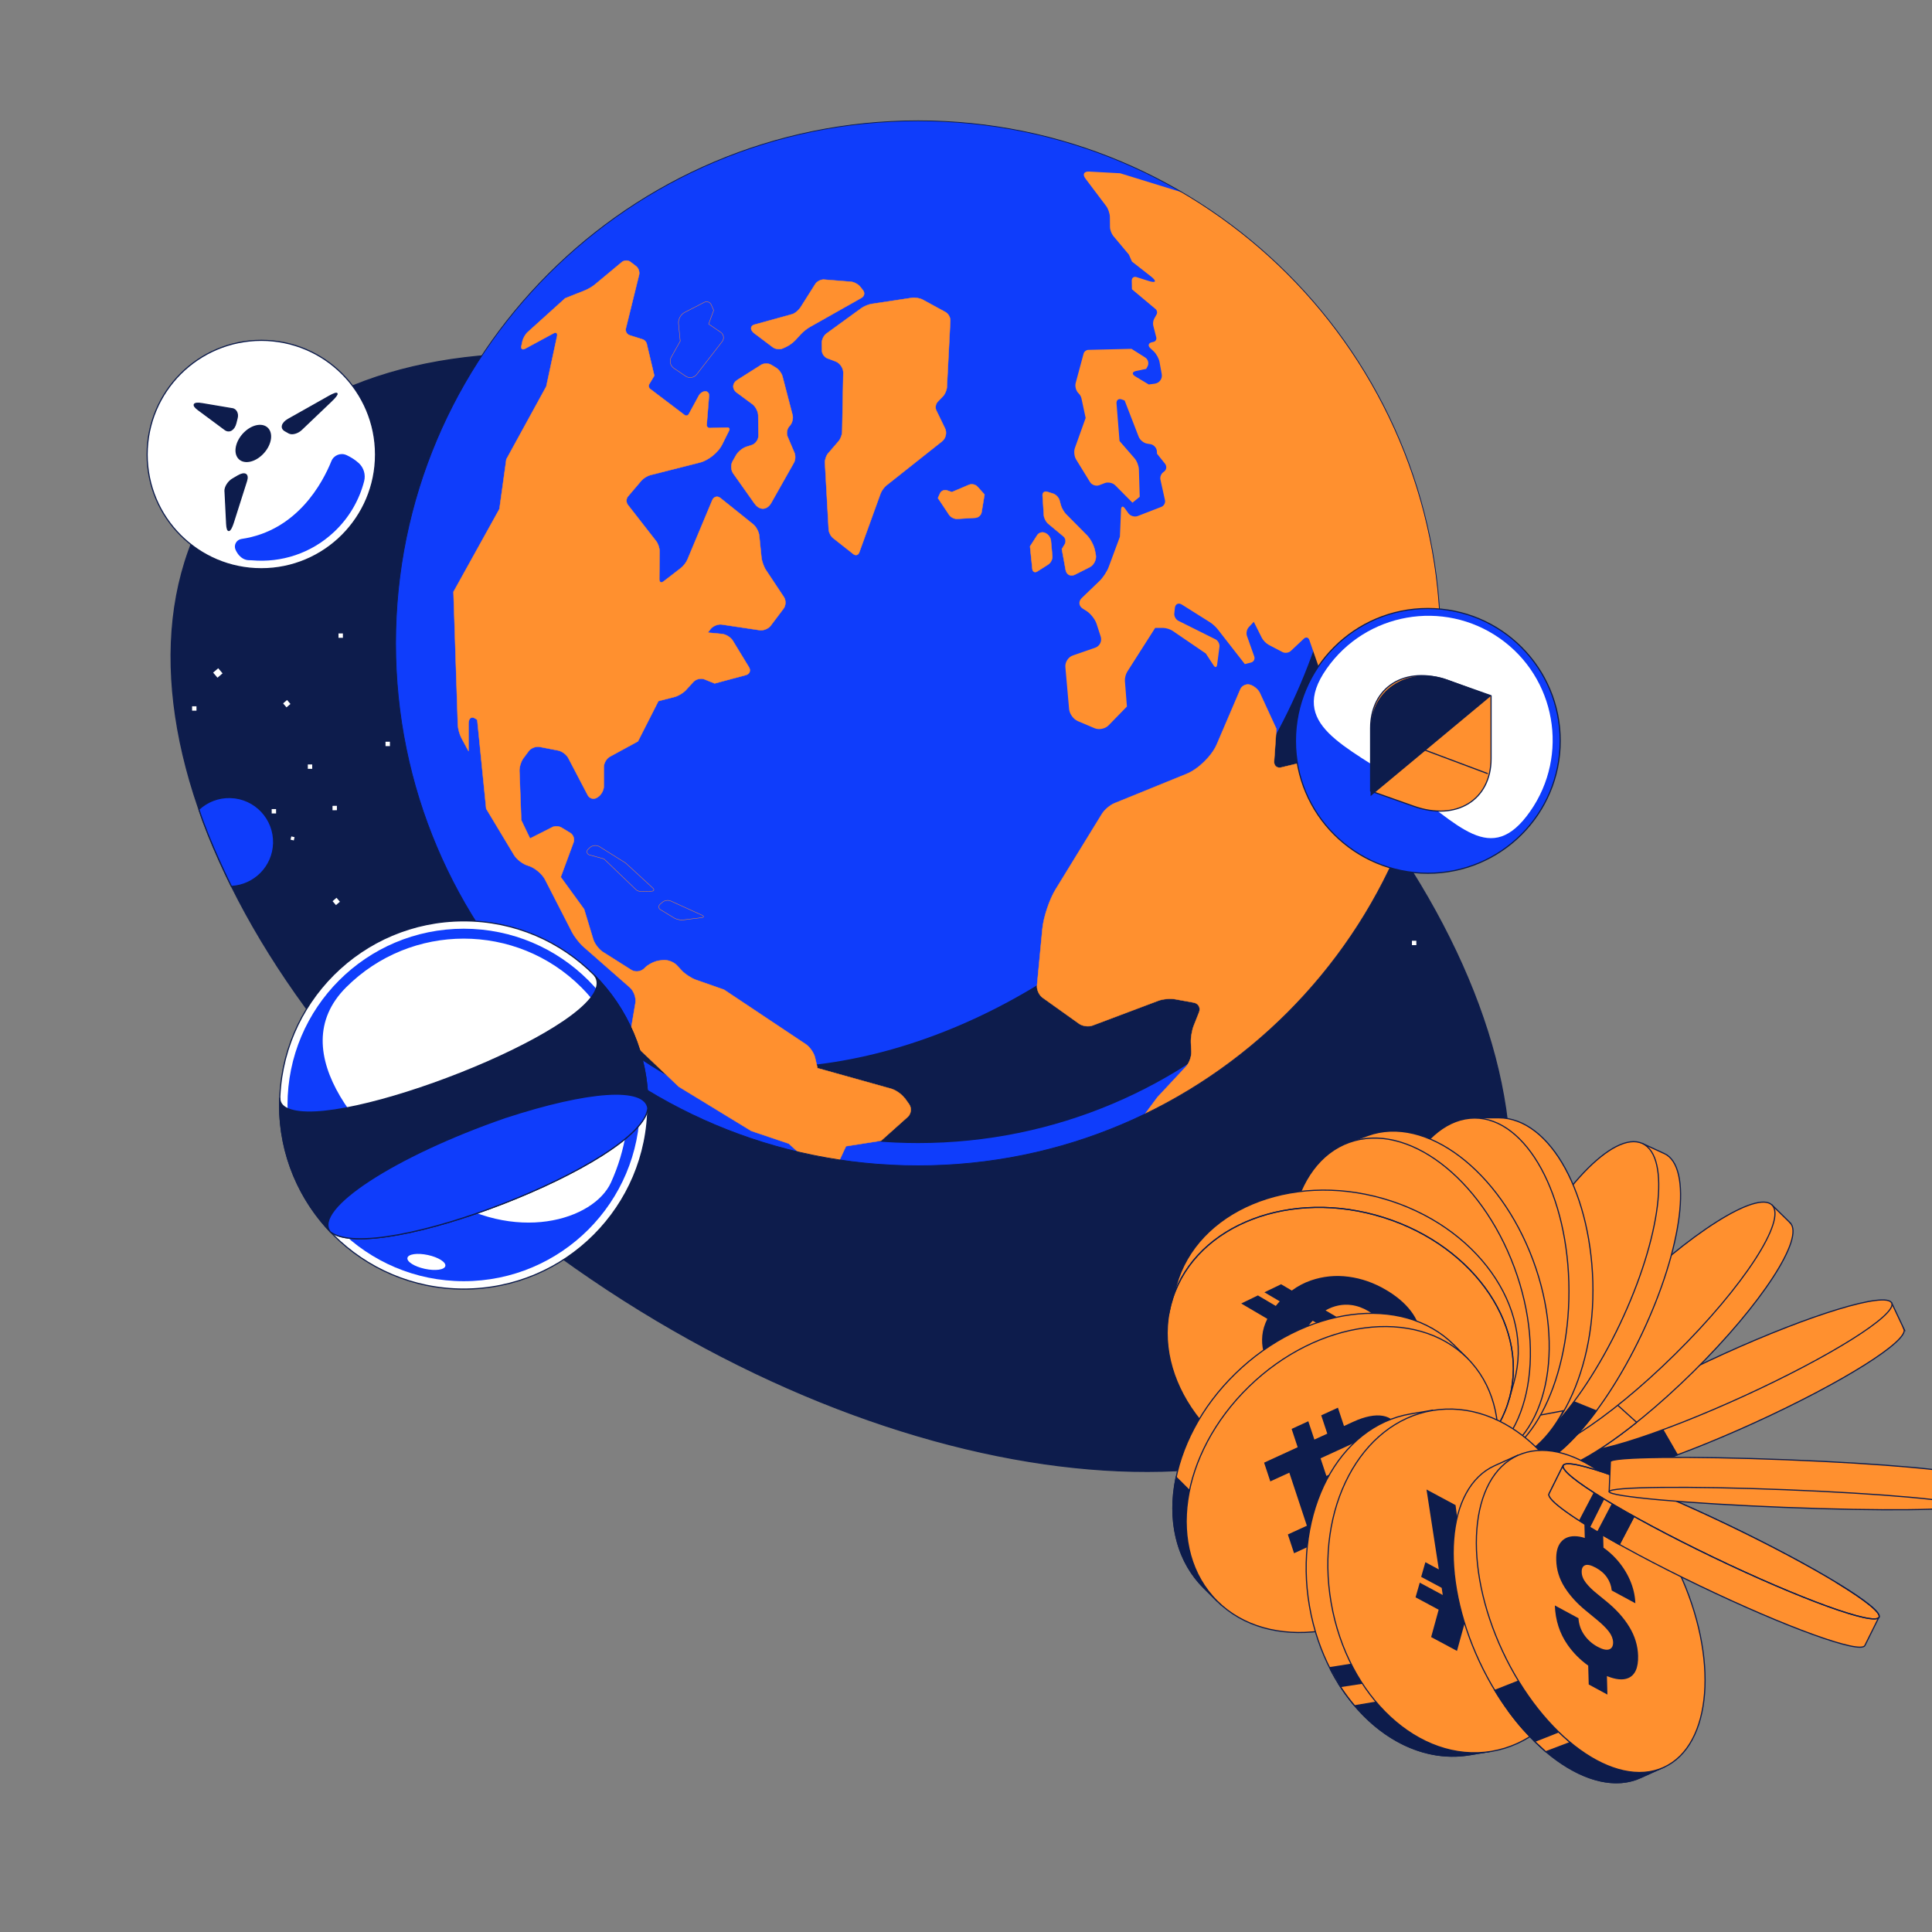 <svg width="326" height="326" viewBox="0 0 326 326" fill="none" xmlns="http://www.w3.org/2000/svg">
<rect x="0" y="0" width="326" height="326" fill="#808080" stroke="none"/>
<g clip-path="url(#clip0_1_4859)">
<g clip-path="url(#clip1_1_4859)">
<path d="M246.699 225.151C269.893 190.982 241.754 131.416 183.846 92.107C125.94 52.798 60.193 48.63 36.998 82.799C13.803 116.968 41.943 176.533 99.85 215.843C157.757 255.152 223.504 259.319 246.699 225.151Z" fill="#0D1C4C" stroke="#0D1C4C" stroke-width="0.195" stroke-linecap="round" stroke-linejoin="round"/>
<path d="M48.342 119.356L49.009 118.785L48.438 118.118L47.771 118.689L48.342 119.356Z" fill="white"/>
<path d="M36.698 114.353L37.556 113.618L36.821 112.759L35.963 113.494L36.698 114.353Z" fill="white"/>
<path d="M71.594 130.216L72.452 129.481L71.717 128.623L70.859 129.358L71.594 130.216Z" fill="white"/>
<path d="M74.764 132.53L75.622 131.795L74.887 130.937L74.029 131.672L74.764 132.53Z" fill="white"/>
<path d="M49.025 141.683L49.575 141.812L49.704 141.261L49.154 141.133L49.025 141.683Z" fill="white"/>
<path d="M81.964 127.059L82.362 127.152L82.454 126.754L82.057 126.661L81.964 127.059Z" fill="white"/>
<path d="M32.414 119.916L33.154 119.914L33.152 119.174L32.412 119.176L32.414 119.916Z" fill="white"/>
<path d="M56.688 152.726L57.355 152.155L56.784 151.488L56.117 152.059L56.688 152.726Z" fill="white"/>
<path d="M93.451 141.172L94.309 140.437L93.574 139.58L92.717 140.315L93.451 141.172Z" fill="white"/>
<path d="M65.054 125.897L65.794 125.896L65.792 125.155L65.052 125.157L65.054 125.897Z" fill="white"/>
<path d="M82.937 133.249L83.677 133.247L83.675 132.507L82.935 132.509L82.937 133.249Z" fill="white"/>
<path d="M56.109 136.717L56.849 136.715L56.848 135.975L56.107 135.977L56.109 136.717Z" fill="white"/>
<path d="M45.846 137.259L46.586 137.257L46.584 136.516L45.844 136.518L45.846 137.259Z" fill="white"/>
<path d="M51.942 129.73L52.682 129.728L52.68 128.988L51.94 128.99L51.942 129.73Z" fill="white"/>
<path d="M198.409 145.011L199.076 144.439L198.505 143.773L197.838 144.344L198.409 145.011Z" fill="white"/>
<path d="M200.992 148.22L201.849 147.485L201.114 146.627L200.257 147.362L200.992 148.22Z" fill="white"/>
<path d="M221.554 157.541L222.412 156.806L221.677 155.948L220.819 156.683L221.554 157.541Z" fill="white"/>
<path d="M231.061 150.838L231.611 150.967L231.739 150.417L231.19 150.289L231.061 150.838Z" fill="white"/>
<path d="M215.401 140.061L216.141 140.059L216.139 139.319L215.399 139.321L215.401 140.061Z" fill="white"/>
<path d="M238.248 159.483L238.989 159.481L238.987 158.74L238.246 158.742L238.248 159.483Z" fill="white"/>
<path d="M209.652 144.684L210.393 144.682L210.391 143.941L209.65 143.943L209.652 144.684Z" fill="white"/>
<path d="M207.777 146.835L208.518 146.833L208.516 146.093L207.775 146.095L207.777 146.835Z" fill="white"/>
<path d="M57.12 107.623L57.861 107.621L57.859 106.881L57.118 106.883L57.12 107.623Z" fill="white"/>
<path d="M38.899 134.569C36.846 134.504 34.96 135.271 33.563 136.565C35.311 142.072 39.055 149.575 39.055 149.575C42.918 149.376 46.047 146.247 46.169 142.313C46.299 138.168 43.044 134.698 38.899 134.573V134.569Z" fill="#0F3DFB" stroke="#0D1C4C" stroke-width="0.195" stroke-linecap="round" stroke-linejoin="round"/>
<path d="M154.914 196.708C203.604 196.708 243.076 157.236 243.076 108.546C243.076 59.856 203.604 20.384 154.914 20.384C106.224 20.384 66.752 59.856 66.752 108.546C66.752 157.236 106.224 196.708 154.914 196.708Z" fill="#0F3DFB"/>
<path d="M219.917 54.816C234.142 81.181 225.045 120.625 196.02 149.652C182.318 163.353 166.287 172.618 150.409 177.086C143.15 179.123 135.93 180.161 128.972 180.161C118.915 180.161 109.411 177.993 101.184 173.557C115.77 185.628 134.492 192.879 154.907 192.879C201.486 192.879 239.239 155.118 239.239 108.546C239.239 88.132 231.981 69.409 219.917 54.823V54.816Z" fill="#0D1C4C"/>
<path d="M152.631 185.298C152.17 184.644 151.155 183.937 150.379 183.714L137.945 180.238L137.522 178.439C137.338 177.655 136.638 176.655 135.977 176.209L122.167 166.998L117.408 165.329C116.655 165.06 115.586 164.368 115.04 163.776L114.21 162.885C113.664 162.292 112.572 161.908 111.772 162.016L111.173 162.1C110.38 162.215 109.281 162.784 108.743 163.376C108.197 163.961 107.205 164.092 106.528 163.668L101.738 160.639C101.062 160.208 100.323 159.24 100.093 158.471L98.563 153.419L94.618 147.991L96.779 142.132C96.986 141.563 96.733 140.847 96.218 140.54L94.795 139.679C94.357 139.417 93.834 139.356 93.349 139.502L89.444 141.478C89.812 142.278 87.952 138.387 87.952 138.387L87.714 131.905L87.644 130.083C87.621 129.437 87.921 128.476 88.305 127.953L89.205 126.746C89.589 126.223 90.428 125.9 91.066 126.023L94.188 126.631C94.826 126.754 95.594 127.33 95.894 127.907L99.17 134.166C99.47 134.743 100.169 134.935 100.723 134.597L100.877 134.496C101.43 134.158 101.884 133.343 101.884 132.697V129.414C101.884 128.768 102.345 127.976 102.915 127.669L107.643 125.093L111.096 118.296L113.818 117.596C114.448 117.435 115.317 116.912 115.755 116.427L117.001 115.059C117.439 114.574 118.285 114.382 118.884 114.628L120.584 115.32L125.858 113.906C126.489 113.737 126.719 113.144 126.381 112.591L123.644 108.1C123.306 107.547 122.498 107.039 121.853 106.978L119.431 106.747L119.907 106.132C120.307 105.624 121.161 105.278 121.806 105.379L128.173 106.332C128.819 106.432 129.664 106.086 130.049 105.563L132.217 102.687C132.609 102.172 132.632 101.303 132.279 100.758L129.249 96.198C128.888 95.66 128.542 94.683 128.48 94.037L128.111 90.37C128.042 89.724 127.581 88.863 127.073 88.455L121.568 84.042C121.06 83.634 120.437 83.796 120.191 84.395L115.993 94.429C115.801 94.898 115.309 95.529 114.909 95.837L111.972 98.105C111.573 98.412 111.249 98.251 111.249 97.751L111.288 92.969C111.288 92.461 111.042 91.723 110.726 91.323L105.936 85.179C105.629 84.78 105.636 84.141 105.967 83.757L108.228 81.097C108.558 80.712 109.219 80.297 109.712 80.166L118.131 78.029C119.53 77.675 121.199 76.329 121.837 75.038L123.029 72.639C123.167 72.362 123.029 72.139 122.721 72.147L119.761 72.224C119.453 72.224 119.223 71.985 119.246 71.678L119.638 66.795C119.684 66.257 119.292 65.926 118.769 66.065C118.469 66.142 118.1 66.426 117.954 66.695L116.224 69.879C116.078 70.148 115.755 70.217 115.509 70.032L109.712 65.634C109.465 65.45 109.396 65.081 109.55 64.811L110.404 63.389L109.119 57.984C109.05 57.684 108.75 57.361 108.451 57.269L106.259 56.577C105.775 56.423 105.482 55.9 105.606 55.408L107.835 46.366C107.958 45.873 107.728 45.22 107.328 44.92L106.375 44.19C105.975 43.882 105.329 43.898 104.937 44.22L100.354 48.034C99.962 48.357 99.262 48.772 98.793 48.965L95.364 50.333L89.036 56.046C88.659 56.384 88.267 57.069 88.159 57.561L87.982 58.376C87.875 58.868 88.151 59.075 88.598 58.837L93.388 56.246C93.834 56.008 94.111 56.215 94.003 56.707L92.181 65.204L85.437 77.506L84.276 85.879L76.519 99.865L77.256 122.294C77.279 122.94 77.549 123.939 77.856 124.516L79.056 126.739V122.14C79.048 121.033 79.717 120.741 80.532 121.487L81.224 128.346L82.039 136.457L86.737 144.269C87.191 145.023 88.244 145.822 89.09 146.061C90.166 146.361 91.458 147.422 91.973 148.413L96.517 157.271C96.917 158.048 97.778 159.155 98.439 159.739L106.29 166.629C106.951 167.206 107.366 168.382 107.22 169.243L106.436 173.864C106.29 174.725 106.69 175.925 107.328 176.524L114.54 183.368L126.773 190.834L133.086 192.964L134.585 194.324C136.923 194.878 139.291 195.34 141.69 195.701L142.751 193.409L148.671 192.479L153.154 188.473C153.754 187.935 153.861 186.966 153.392 186.313L152.662 185.29L152.631 185.298Z" fill="#FF902F" stroke="#FF902F" stroke-width="0.065" stroke-miterlimit="10" stroke-linecap="round" stroke-linejoin="round"/>
<path d="M231.136 143.5L225.222 130.375L224.984 129.837C224.438 128.614 222.924 127.876 221.617 128.191L216.188 129.499C215.481 129.668 214.942 129.214 214.988 128.483L215.373 122.993L212.582 116.935C212.29 116.304 211.506 115.674 210.829 115.52C210.229 115.389 209.537 115.743 209.299 116.304L205.324 125.592C204.493 127.538 202.21 129.776 200.249 130.575L188.062 135.534C187.316 135.834 186.37 136.642 185.947 137.326L182.564 142.831L178.104 150.097C177.082 151.766 176.09 154.734 175.898 156.687L174.983 166.29C174.913 166.997 175.336 167.92 175.913 168.335L182.087 172.742C182.664 173.156 183.687 173.287 184.356 173.034L195.466 168.851C196.22 168.566 197.473 168.459 198.265 168.597L201.433 169.173C202.225 169.32 202.625 170.05 202.333 170.796L201.417 173.11C201.125 173.856 200.918 175.125 200.956 175.925L201.033 177.454C201.071 178.254 200.664 179.392 200.118 179.976L195.312 185.128L193.221 187.942C213.282 178.239 229.105 161.161 237.171 140.225L233.104 143.908C232.404 144.546 231.512 144.353 231.12 143.492L231.136 143.5Z" fill="#FF902F" stroke="#FF902F" stroke-width="0.065" stroke-miterlimit="10" stroke-linecap="round" stroke-linejoin="round"/>
<path d="M127.342 84.987C128.173 86.163 129.433 86.102 130.141 84.841L133.962 78.075C134.216 77.629 134.254 76.875 134.054 76.406L132.885 73.661C132.67 73.162 132.786 72.416 133.132 72.001L133.347 71.739C133.693 71.324 133.87 70.555 133.731 70.032L132.032 63.512C131.893 62.989 131.402 62.328 130.94 62.051L130.11 61.551C129.648 61.275 128.887 61.282 128.433 61.567L124.428 64.104C123.536 64.673 123.498 65.65 124.351 66.272L126.965 68.202C127.495 68.594 127.934 69.456 127.942 70.117L127.98 73.538C127.98 74.2 127.481 74.899 126.85 75.099L125.95 75.384C125.32 75.584 124.543 76.214 124.212 76.791L123.613 77.852C123.289 78.428 123.336 79.336 123.713 79.874L127.326 84.98L127.342 84.987Z" fill="#FF902F" stroke="#FF902F" stroke-width="0.065" stroke-miterlimit="10" stroke-linecap="round" stroke-linejoin="round"/>
<path d="M113.687 62.12L115.701 63.481C116.285 63.873 117.116 63.743 117.546 63.189L121.852 57.638C122.245 57.13 122.129 56.423 121.606 56.061L119.576 54.677L120.422 52.363L120.022 51.44C119.823 50.971 119.284 50.779 118.831 51.01L115.501 52.724C114.878 53.047 114.417 53.885 114.486 54.585L114.778 57.561L113.256 60.283C112.91 60.898 113.11 61.72 113.694 62.12H113.687Z" stroke="#FF902F" stroke-width="0.065" stroke-miterlimit="10" stroke-linecap="round" stroke-linejoin="round"/>
<path d="M127.357 56.3L130.41 58.599C130.84 58.922 131.594 59.006 132.086 58.783L132.639 58.529C133.132 58.307 133.832 57.799 134.192 57.407L135.146 56.369C135.508 55.969 136.192 55.431 136.661 55.169L145.373 50.248C145.842 49.987 145.957 49.418 145.626 48.995L145.157 48.395C144.826 47.973 144.119 47.588 143.581 47.542L139.067 47.181C138.529 47.135 137.86 47.473 137.568 47.934L135.092 51.848C134.808 52.301 134.178 52.878 133.655 53.024L127.25 54.793C126.734 54.939 126.381 55.577 127.349 56.307L127.357 56.3Z" fill="#FF902F" stroke="#FF902F" stroke-width="0.065" stroke-miterlimit="10" stroke-linecap="round" stroke-linejoin="round"/>
<path d="M139.452 56.284C139.014 56.6 138.668 57.299 138.675 57.837L138.691 59.145C138.691 59.683 139.114 60.275 139.621 60.467L140.998 60.982C141.728 61.251 142.312 62.112 142.297 62.897L142.105 72.885C142.097 73.369 141.828 74.069 141.513 74.438L139.729 76.506C139.413 76.875 139.175 77.575 139.198 78.059L139.829 89.362C139.86 89.847 140.19 90.492 140.575 90.792L143.996 93.491C144.38 93.791 144.827 93.668 144.988 93.206L148.579 83.28C148.741 82.827 149.194 82.204 149.57 81.904L158.974 74.453C159.582 73.969 159.805 73 159.466 72.3L157.983 69.24C157.767 68.802 157.875 68.164 158.206 67.81L159.113 66.864C159.451 66.518 159.743 65.834 159.774 65.35L160.351 54.116C160.381 53.578 160.012 52.924 159.543 52.67L155.714 50.579C155.245 50.318 154.422 50.179 153.892 50.256L147.102 51.279C146.572 51.356 145.78 51.686 145.342 52.002L139.452 56.284Z" fill="#FF902F" stroke="#FF902F" stroke-width="0.065" stroke-miterlimit="10" stroke-linecap="round" stroke-linejoin="round"/>
<path d="M163.526 81.796L160.612 83.034L159.805 82.75C159.343 82.588 158.813 82.819 158.613 83.265L158.267 84.041L160.151 86.871C160.419 87.279 161.035 87.586 161.519 87.555L164.595 87.371C165.079 87.34 165.541 86.925 165.625 86.448L166.125 83.442L164.925 82.112C164.603 81.75 163.964 81.612 163.518 81.804L163.526 81.796Z" fill="#FF902F" stroke="#FF902F" stroke-width="0.065" stroke-miterlimit="10" stroke-linecap="round" stroke-linejoin="round"/>
<path d="M176.874 88.37L179.442 90.508C179.819 90.816 179.919 91.415 179.665 91.83L179.173 92.653L179.819 96.183C179.965 96.974 180.665 97.32 181.38 96.959L183.871 95.698C184.586 95.337 185.048 94.399 184.893 93.614L184.74 92.838C184.586 92.053 184.002 90.939 183.44 90.37L179.865 86.756C179.526 86.41 179.142 85.741 179.011 85.28L178.773 84.411C178.642 83.942 178.158 83.442 177.697 83.296L176.705 82.988C176.243 82.842 175.889 83.119 175.921 83.603L176.136 86.925C176.166 87.41 176.497 88.063 176.874 88.37Z" fill="#FF902F" stroke="#FF902F" stroke-width="0.065" stroke-miterlimit="10" stroke-linecap="round" stroke-linejoin="round"/>
<path d="M176.898 95.221C177.306 94.96 177.605 94.352 177.567 93.868L177.328 91.223C177.282 90.739 176.89 90.177 176.444 89.977L176.314 89.916C175.875 89.716 175.291 89.885 175.029 90.293L173.807 92.192L174.199 96.006C174.245 96.49 174.622 96.666 175.037 96.413L176.906 95.221H176.898Z" fill="#FF902F" stroke="#FF902F" stroke-width="0.065" stroke-miterlimit="10" stroke-linecap="round" stroke-linejoin="round"/>
<path d="M199.449 32.456L189.007 29.235L183.763 28.95C182.902 28.904 182.618 29.427 183.141 30.119L186.655 34.778C186.993 35.224 187.27 36.047 187.277 36.608L187.293 38.292C187.293 38.769 187.554 39.453 187.854 39.822L190.484 42.959L190.999 44.136L194.19 46.635C195.251 47.465 195.066 47.811 193.783 47.396L191.775 46.758C191.322 46.611 190.96 46.881 190.968 47.357L190.999 48.81L194.997 52.163C195.243 52.371 195.32 52.77 195.159 53.055L194.751 53.785C194.582 54.085 194.513 54.608 194.597 54.939L195.105 56.93C195.189 57.261 194.99 57.607 194.651 57.684L194.344 57.753C193.775 57.891 193.652 58.33 194.082 58.737L194.69 59.306C195.12 59.714 195.559 60.513 195.658 61.097L196.028 63.12C196.173 63.912 195.635 64.635 194.843 64.742L193.836 64.873L191.545 63.496C190.96 63.143 191.029 62.743 191.699 62.597L193.405 62.243L193.628 61.836C193.913 61.321 193.736 60.636 193.236 60.321L190.93 58.86L183.625 59.037C183.287 59.045 182.941 59.321 182.849 59.644L181.503 64.642C181.349 65.211 181.58 65.995 182.018 66.395C182.21 66.572 182.418 66.926 182.472 67.18L183.187 70.524L181.372 75.599C181.172 76.153 181.264 77.014 181.572 77.521L183.925 81.343C184.233 81.842 184.94 82.081 185.486 81.873L186.424 81.512C186.977 81.304 187.762 81.473 188.177 81.888L191.091 84.826L192.314 83.826L192.175 79.213C192.16 78.621 191.829 77.775 191.445 77.337L188.907 74.415L188.4 68.079C188.354 67.502 188.754 67.203 189.292 67.403L189.768 67.579L192.137 73.7C192.352 74.246 192.998 74.776 193.582 74.861L194.113 74.945C194.697 75.038 195.189 75.591 195.213 76.183L195.228 76.56L196.573 78.236C196.942 78.698 196.835 79.328 196.335 79.643C195.943 79.889 195.704 80.466 195.805 80.92L196.573 84.395C196.673 84.849 196.404 85.356 195.966 85.525L191.983 87.071C191.445 87.279 190.73 87.071 190.399 86.602L189.814 85.787C189.476 85.318 189.184 85.41 189.162 85.979L188.969 90.562L187.078 95.66C186.801 96.413 186.101 97.482 185.517 98.035L182.518 100.919C181.942 101.472 182.018 102.28 182.702 102.703L183.348 103.11C184.025 103.54 184.786 104.509 185.032 105.27L185.732 107.431C185.978 108.193 185.563 109.03 184.801 109.292L181.011 110.607C180.258 110.868 179.696 111.737 179.765 112.537L180.396 119.657C180.465 120.456 181.126 121.364 181.864 121.679L184.694 122.878C185.432 123.194 186.493 122.979 187.054 122.402L190.153 119.219L189.814 114.912C189.776 114.451 189.953 113.751 190.2 113.359L194.92 105.955H196.281C196.758 105.955 197.481 106.185 197.873 106.455L203.463 110.269L204.785 112.291C205.047 112.691 205.316 112.629 205.377 112.152L205.769 109.13C205.831 108.654 205.531 108.092 205.101 107.877L198.826 104.747C198.411 104.54 198.104 103.994 198.15 103.533L198.242 102.61C198.311 101.91 198.849 101.649 199.442 102.026L204.17 105.002C204.578 105.255 205.155 105.778 205.447 106.155L210.052 112.06L211.082 111.798C211.552 111.683 211.798 111.214 211.636 110.76L210.406 107.3C210.244 106.847 210.383 106.193 210.706 105.839L211.559 104.924L212.912 107.623C213.128 108.054 213.651 108.585 214.073 108.808L216.403 110.03C216.826 110.253 217.464 110.168 217.81 109.838L220.009 107.77C220.363 107.439 220.778 107.539 220.932 107.992L222.462 112.383C222.623 112.836 222.623 113.575 222.462 114.029L221.424 116.996C221.193 117.65 221.309 118.657 221.678 119.241L222.77 120.987C222.939 121.256 223.308 121.364 223.592 121.217L224.108 120.964C224.4 120.818 224.761 120.933 224.915 121.217L228.844 128.23L231.889 133.659L232.004 136.78C232.019 137.256 232.427 137.656 232.911 137.656C233.603 137.656 234.341 137.119 234.549 136.465L239.793 120.018V118.426L239.823 114.866C239.823 114.244 239.524 113.329 239.147 112.829L237.517 110.669C237.141 110.168 236.671 110.245 236.479 110.838L235.595 113.498C235.395 114.09 234.941 114.159 234.58 113.652L231.919 109.892C231.558 109.384 231.774 108.915 232.396 108.861L237.325 108.392C237.948 108.331 238.686 107.831 238.978 107.277L239.785 105.717C240.07 105.163 240.501 105.186 240.739 105.763L242.945 111.176L242.999 111.299C242.999 111.145 242.999 110.991 243.007 110.838C243.03 110.068 243.045 109.292 243.045 108.515C243.045 76.076 225.522 47.734 199.426 32.425L199.449 32.456Z" fill="#FF902F"/>
<path d="M99.469 143.07C99.93 142.616 100.645 142.539 101.199 142.885L105.559 145.614L110.134 149.821C110.464 150.12 110.364 150.374 109.918 150.382L108.042 150.412C107.819 150.412 107.496 150.289 107.335 150.135L101.914 144.93L99.454 144.253C99.038 144.138 98.907 143.615 99.215 143.315C99.299 143.231 99.392 143.146 99.476 143.062L99.469 143.07Z" stroke="#FF902F" stroke-width="0.065" stroke-miterlimit="10" stroke-linecap="round" stroke-linejoin="round"/>
<path d="M113.155 152.027C112.748 151.843 112.14 151.927 111.794 152.219L111.395 152.565C111.057 152.858 111.087 153.281 111.471 153.511L113.763 154.903C114.147 155.134 114.816 155.279 115.262 155.226L118.353 154.849C118.799 154.796 118.83 154.603 118.422 154.411L113.163 152.02L113.155 152.027Z" stroke="#FF902F" stroke-width="0.065" stroke-miterlimit="10" stroke-linecap="round" stroke-linejoin="round"/>
<path d="M154.914 196.708C203.604 196.708 243.076 157.236 243.076 108.546C243.076 59.856 203.604 20.384 154.914 20.384C106.224 20.384 66.752 59.856 66.752 108.546C66.752 157.236 106.224 196.708 154.914 196.708Z" stroke="#0D1C4C" stroke-width="0.13" stroke-miterlimit="10" stroke-linecap="round" stroke-linejoin="round"/>
<path d="M240.929 147.351C253.266 147.351 263.267 137.35 263.267 125.012C263.267 112.676 253.266 102.675 240.929 102.675C228.592 102.675 218.591 112.676 218.591 125.012C218.591 137.35 228.592 147.351 240.929 147.351Z" fill="#0F3DFB"/>
<path d="M258.201 136.901C251.561 146.389 246.138 139.038 236.65 132.398C227.162 125.757 217.201 122.341 223.842 112.853C230.482 103.366 243.557 101.057 253.045 107.697C262.533 114.338 264.842 127.413 258.201 136.901Z" fill="white"/>
<path d="M240.929 147.351C253.266 147.351 263.267 137.35 263.267 125.012C263.267 112.676 253.266 102.675 240.929 102.675C228.592 102.675 218.591 112.676 218.591 125.012C218.591 137.35 228.592 147.351 240.929 147.351Z" stroke="#0D1C4C" stroke-width="0.195" stroke-linecap="round" stroke-linejoin="round"/>
<path d="M238.592 136.058L231.273 133.47V122.85C231.273 115.894 237.125 112.278 244.278 114.809L251.598 117.397V128.017C251.598 134.973 245.746 138.589 238.592 136.058Z" fill="#FF902F"/>
<path d="M78.25 217.513C95.407 217.513 109.316 203.604 109.316 186.447C109.316 169.289 95.407 155.38 78.25 155.38C61.093 155.38 47.184 169.289 47.184 186.447C47.184 203.604 61.093 217.513 78.25 217.513Z" fill="white" stroke="#0D1C4C" stroke-width="0.195" stroke-linecap="round" stroke-linejoin="round"/>
<path d="M78.251 156.708C61.828 156.708 48.512 170.024 48.512 186.446C48.512 202.868 61.828 216.185 78.251 216.185C94.673 216.185 107.988 202.868 107.988 186.446C107.988 170.024 94.673 156.708 78.251 156.708ZM73.991 201.403C61.45 193.022 47.44 177.562 58.401 166.601C69.362 155.64 87.135 155.64 98.096 166.601C107.003 175.509 108.023 188.626 103.107 199.503C100.222 205.888 86.879 210.021 73.991 201.407V201.403Z" fill="#0F3DFB"/>
<path d="M75.145 213.622C75.285 212.977 73.965 212.146 72.199 211.766C70.433 211.387 68.889 211.601 68.75 212.246C68.612 212.892 69.931 213.722 71.697 214.102C73.463 214.482 75.007 214.267 75.145 213.622Z" fill="white"/>
<path d="M100.329 164.598C105.542 171.624 63.026 189 50.604 187.569C47.379 187.199 47.241 185.893 47.207 185.294C47.192 185.676 47.176 186.061 47.176 186.447C47.176 194.766 50.451 202.315 55.779 207.891C63.492 213.624 108.217 196.202 109.297 187.057C109.301 186.855 109.313 186.653 109.313 186.447C109.313 177.925 105.881 170.208 100.325 164.598H100.329Z" fill="#0D1C4C" stroke="#0D1C4C" stroke-width="0.195" stroke-linecap="round" stroke-linejoin="round"/>
<path d="M85.218 188.584C66.502 195.064 52.729 204.075 55.747 207.869C63.38 213.693 108.434 196.129 109.312 186.992C108.801 183.332 99.343 183.958 85.218 188.584Z" fill="#0F3DFB" stroke="#0D1C4C" stroke-width="0.195" stroke-linecap="round" stroke-linejoin="round"/>
<path d="M44.097 95.969C54.739 95.969 63.367 87.342 63.367 76.7C63.367 66.057 54.739 57.43 44.097 57.43C33.455 57.43 24.828 66.057 24.828 76.7C24.828 87.342 33.455 95.969 44.097 95.969Z" fill="white" stroke="#0D1C4C" stroke-width="0.195" stroke-linecap="round" stroke-linejoin="round"/>
<path d="M58.481 76.799C57.497 76.337 56.325 76.799 55.917 77.806C54.466 81.401 50.177 89.565 40.746 90.942C39.884 91.069 39.384 91.992 39.754 92.782C40.494 94.373 41.593 94.53 42.013 94.526C42.181 94.526 42.357 94.53 42.525 94.545C47.433 94.976 52.493 93.4 56.367 89.759C58.928 87.355 60.623 84.371 61.443 81.203C61.729 80.096 61.382 78.917 60.542 78.146C59.894 77.551 59.153 77.112 58.485 76.799H58.481Z" fill="#0F3DFB"/>
<path d="M238.592 136.058L231.273 133.47V122.85C231.273 115.894 237.124 112.278 244.278 114.809L251.598 117.397V128.017C251.598 134.973 245.746 138.589 238.592 136.058Z" stroke="#0D1C4C" stroke-width="0.195" stroke-linecap="round" stroke-linejoin="round"/>
<path d="M231.273 123.153V134.326L251.598 117.416L244.278 114.693C238.201 112.431 231.273 115.835 231.273 123.153Z" fill="#0D1C4C"/>
<path d="M235.719 124.798L250.963 130.515" stroke="#0D1C4C" stroke-width="0.195" stroke-linecap="round" stroke-linejoin="round"/>
<path d="M45.593 74.643C46.125 72.909 45.276 71.59 43.706 71.688C42.135 71.785 40.424 73.276 39.892 75.01C39.36 76.744 40.209 78.063 41.779 77.966C43.35 77.868 45.061 76.377 45.593 74.643Z" fill="#0D1C4C"/>
<path d="M37.963 82.878C37.93 82.176 38.519 81.244 39.279 80.806L40.184 80.281C41.326 79.619 41.962 80.005 41.604 81.138L39.367 88.181C38.825 89.879 38.321 89.975 38.246 88.388L37.973 82.881L37.963 82.878Z" fill="#0D1C4C" stroke="#0D1C4C" stroke-width="0.195" stroke-linecap="round" stroke-linejoin="round"/>
<path d="M50.86 72.49C50.217 73.094 49.262 73.355 48.739 73.051L48.104 72.692C47.307 72.242 47.557 71.364 48.663 70.738L55.516 66.876C57.173 65.947 57.341 66.306 55.893 67.689L50.86 72.49Z" fill="#0D1C4C" stroke="#0D1C4C" stroke-width="0.195" stroke-linecap="round" stroke-linejoin="round"/>
<path d="M321.265 224.246L319.206 219.879L265.397 244.415L267.455 248.783C268.384 250.753 281.18 246.856 296.038 240.079C310.897 233.302 322.188 226.212 321.261 224.242L321.265 224.246Z" fill="#FF902F" stroke="#0D1C4C" stroke-width="0.195" stroke-miterlimit="10"/>
<path d="M267.454 248.782C268.091 250.137 274.354 248.715 283.038 245.488L279.51 239.389L277.153 240.893L275.796 239.667L265.392 244.411L267.451 248.779L267.454 248.782Z" fill="#0D1C4C" stroke="#0D1C4C" stroke-width="0.195" stroke-miterlimit="10"/>
<path d="M293.978 235.697C308.836 228.921 320.129 221.83 319.2 219.86C318.272 217.889 305.474 221.785 290.615 228.561C275.757 235.337 264.465 242.428 265.393 244.399C266.321 246.369 279.119 242.473 293.978 235.697Z" fill="#FF902F" stroke="#0D1C4C" stroke-width="0.195" stroke-miterlimit="10"/>
<path d="M302.05 206.318L298.995 203.321L291.785 210.434C287.409 213.376 282.186 217.696 276.935 222.879C271.683 228.061 267.307 233.216 264.334 237.529L257.123 244.642L260.177 247.639C262.713 250.126 274.14 242.891 285.702 231.481C297.263 220.07 304.582 208.805 302.046 206.318H302.05Z" fill="#FF902F" stroke="#0D1C4C" stroke-width="0.195" stroke-miterlimit="10"/>
<path d="M276.166 240.004L272.097 236.326L270.222 238.41L265.166 236.358C264.879 236.754 264.6 237.149 264.334 237.533L263.816 238.042L257.123 244.646L260.177 247.642C262 249.429 268.41 246.197 276.166 240.004Z" fill="#FF902F" stroke="#0D1C4C" stroke-width="0.195" stroke-miterlimit="10"/>
<path d="M282.659 228.492C294.221 217.081 301.539 205.815 299.003 203.328C296.468 200.842 285.04 208.077 273.478 219.488C261.915 230.899 254.598 242.165 257.133 244.652C259.668 247.138 271.096 239.903 282.659 228.492Z" fill="#FF902F" stroke="#0D1C4C" stroke-width="0.195" stroke-miterlimit="10"/>
<path d="M280.818 194.645L277.139 192.953L275.984 195.385C270.988 198.197 264.549 206.408 259.501 217.042C254.449 227.681 252.18 237.807 253.195 243.38L252.04 245.814L255.715 247.501C260.556 249.726 270.1 239.699 277.032 225.1C283.963 210.501 285.659 196.865 280.818 194.637V194.645Z" fill="#FF902F" stroke="#0D1C4C" stroke-width="0.195" stroke-miterlimit="10"/>
<path d="M269.375 238.069L264.856 236.236L263.816 238.046L259.051 238.939L256.105 243.201L257.004 247.815C260.226 247.964 264.824 244.219 269.375 238.069Z" fill="#0D1C4C" stroke="#0D1C4C" stroke-width="0.195" stroke-miterlimit="10"/>
<path d="M273.346 223.41C280.278 208.812 281.973 195.174 277.132 192.949C272.291 190.724 262.747 200.754 255.815 215.353C248.884 229.951 247.189 243.589 252.03 245.814C256.871 248.039 266.414 238.008 273.346 223.41Z" fill="#FF902F" stroke="#0D1C4C" stroke-width="0.195" stroke-miterlimit="10"/>
<path d="M268.792 217.763C268.764 201.652 261.63 188.601 252.863 188.616L248.814 188.624V189.188C241.544 191.859 236.081 203.67 236.105 217.822C236.133 231.974 241.639 243.765 248.917 246.412V246.976L252.962 246.969H252.03C260.798 246.953 268.816 233.877 268.788 217.763H268.792Z" fill="#FF902F" stroke="#0D1C4C" stroke-width="0.195" stroke-miterlimit="10"/>
<path d="M263.819 238.041L259.053 238.934L248.686 246.31C248.765 246.341 248.841 246.377 248.921 246.404V246.968L252.182 246.961C252.182 246.961 252.182 246.961 252.186 246.961C256.645 246.953 260.941 243.486 263.815 238.037L263.819 238.041Z" fill="#FF902F" stroke="#0D1C4C" stroke-width="0.195" stroke-miterlimit="10"/>
<path d="M248.921 247.006C257.688 246.991 264.772 233.917 264.743 217.804C264.715 201.692 257.584 188.642 248.817 188.657C240.051 188.672 232.967 201.747 232.995 217.859C233.024 233.971 240.154 247.021 248.921 247.006Z" fill="#FF902F" stroke="#0D1C4C" stroke-width="0.195" stroke-miterlimit="10"/>
<path d="M258.676 212.624C253.046 197.492 240.573 188.076 230.822 191.589L227.641 192.753L227.724 192.98C219.73 197.864 217.325 211.755 222.501 225.66C227.724 239.695 238.833 248.81 248.197 247.255L248.273 247.454L251.012 246.455L251.454 246.291C261.021 242.617 264.262 227.63 258.676 212.624Z" fill="#FF902F" stroke="#0D1C4C" stroke-width="0.195" stroke-miterlimit="10"/>
<path d="M248.037 247.559C257.79 244.046 261.131 228.933 255.5 213.803C249.868 198.673 237.398 189.255 227.646 192.768C217.894 196.281 214.553 211.394 220.184 226.524C225.815 241.655 238.285 251.072 248.037 247.559Z" fill="#FF902F" stroke="#0D1C4C" stroke-width="0.195" stroke-miterlimit="10"/>
<path d="M254.372 236.004L254.667 236.091L255.483 233.164C258.994 220.579 249.081 206.728 233.342 202.231C217.604 197.735 201.996 204.292 198.485 216.877L197.669 219.804L197.963 219.889C196.877 231.488 206.38 243.357 220.726 247.454C235.071 251.551 249.304 246.467 254.372 236.008V236.004Z" fill="#FF902F" stroke="#0D1C4C" stroke-width="0.195" stroke-miterlimit="10"/>
<path d="M254.417 236.868C258.471 224.443 249.104 210.374 233.494 205.443C217.884 200.513 201.943 206.587 197.888 219.012C193.833 231.437 203.201 245.506 218.811 250.437C234.421 255.367 250.362 249.292 254.417 236.868Z" fill="#FF902F" stroke="#0D1C4C" stroke-width="0.195" stroke-miterlimit="10"/>
<path d="M251.944 241.872C248.556 234.05 238.578 216.27 218.691 218.852L197.251 221.633C195.129 233.705 204.828 246.455 219.81 250.733C232.917 254.477 245.932 250.557 251.948 241.868L251.944 241.872Z" fill="#FF902F"/>
<path d="M227.573 215.432H227.556C225.363 215.138 223.237 215.354 221.179 216.063C220.04 216.458 218.973 217.026 217.974 217.763L216.17 216.701L213.351 218.06L215.943 219.584C215.851 219.682 215.76 219.776 215.672 219.874C215.529 220.035 215.401 220.195 215.27 220.36L212.256 218.585L209.441 219.948L213.845 222.537C213.379 223.474 213.092 224.406 213.001 225.338C212.817 227.156 213.239 228.871 214.271 230.481C215.302 232.092 216.839 233.498 218.877 234.696C220.426 235.609 221.951 236.24 223.452 236.596C224.005 236.725 224.551 236.827 225.084 236.897C225.996 237.019 226.88 237.05 227.732 236.999C229.082 236.913 230.308 236.647 231.415 236.212C232.521 235.777 233.445 235.221 234.194 234.543L228.712 231.284C227.815 231.97 226.788 232.311 225.618 232.307C225.367 232.307 225.112 232.287 224.861 232.256C223.942 232.134 223.01 231.798 222.07 231.245C220.462 230.297 219.562 229.126 219.359 227.724C219.275 227.136 219.343 226.529 219.55 225.899L223.133 228.006L225.928 226.631L220.832 223.635C220.96 223.474 221.091 223.309 221.234 223.149C221.322 223.047 221.414 222.957 221.505 222.859L227.011 226.098L229.802 224.719L223.667 221.112C224.371 220.708 225.108 220.426 225.876 220.277C226.601 220.136 227.322 220.113 228.034 220.211C228.998 220.34 229.954 220.681 230.897 221.237C232.135 221.966 232.927 222.804 233.262 223.744C233.6 224.688 233.469 225.616 232.88 226.533L238.382 229.772C239.358 228.339 239.808 226.893 239.728 225.432C239.645 223.971 239.099 222.577 238.088 221.241C237.076 219.905 235.667 218.703 233.843 217.633C231.844 216.458 229.75 215.722 227.565 215.432" fill="#0D1C4C"/>
<path d="M254.417 236.868C258.471 224.443 249.104 210.374 233.494 205.443C217.884 200.513 201.943 206.587 197.888 219.012C193.833 231.437 203.201 245.506 218.811 250.437C234.421 255.367 250.362 249.292 254.417 236.868Z" stroke="#0D1C4C" stroke-width="0.195" stroke-miterlimit="10"/>
<path d="M247.353 229.373L247.571 229.162L245.306 226.905C236.61 218.253 220.123 220.427 208.478 231.755C196.832 243.083 194.439 259.28 203.135 267.932L205.4 270.189L205.619 269.977C214.713 276.123 229.349 273.409 239.959 263.083C250.573 252.758 253.499 238.391 247.353 229.377V229.373Z" fill="#FF902F" stroke="#0D1C4C" stroke-width="0.195" stroke-miterlimit="10"/>
<path d="M203.136 267.933L206.078 270.819L213.117 263.843L198.466 249.264C196.981 256.381 198.442 263.256 203.14 267.929L203.136 267.933Z" fill="#0D1C4C" stroke="#0D1C4C" stroke-width="0.195" stroke-miterlimit="10"/>
<path d="M242.215 265.316C253.86 253.987 256.251 237.789 247.555 229.139C238.86 220.487 222.371 222.659 210.726 233.988C199.081 245.318 196.69 261.515 205.385 270.166C214.081 278.817 230.57 276.645 242.215 265.316Z" fill="#FF902F"/>
<path d="M249.212 256.096L245.605 253.965L238.455 268.563C239.753 267.588 241.015 266.511 242.225 265.336C245.143 262.496 247.481 259.351 249.208 256.096H249.212Z" fill="white"/>
<path d="M236.747 269.781L237.264 271.007L238.459 268.567C237.894 268.99 237.324 269.398 236.747 269.781Z" fill="white"/>
<path d="M242.229 265.34C248.762 258.987 252.381 251.101 252.767 243.874C247.679 240.635 240.055 238.097 233.183 239.742C223.388 242.088 214.681 250.012 208.438 265.105L206.073 270.82C214.924 278.721 230.877 276.382 242.229 265.34Z" fill="#FF902F"/>
<path d="M225.814 255.092L224.794 252.014L230.798 249.26C232.068 248.676 233.008 248.876 233.339 249.883C233.677 250.909 233.087 251.759 231.817 252.339L225.814 255.092ZM223.811 249.044L222.828 246.075L228.541 243.454C229.739 242.906 230.643 243.094 230.961 244.054C231.28 245.013 230.723 245.875 229.524 246.424L223.811 249.044ZM225.758 237.528L222.939 238.821L223.962 241.912L221.784 242.91L220.761 239.819L217.943 241.112L218.966 244.203L216.509 245.331L213.3 246.804L214.347 249.969L217.556 248.496L220.518 257.446L217.309 258.919L218.356 262.088L221.565 260.616L224.022 259.487L225.029 262.527L227.848 261.234L226.84 258.195L229.019 257.196L230.026 260.236L232.845 258.943L231.837 255.903L233.796 255.006C237.801 253.169 239.573 250.447 238.721 247.869C238.144 246.122 236.687 245.382 234.564 245.675C235.978 244.25 236.464 242.667 235.966 241.159C235.134 238.649 232.327 238.076 228.349 239.902L226.781 240.623L225.758 237.532" fill="#0D1C4C"/>
<path d="M242.215 265.316C253.86 253.987 256.251 237.789 247.555 229.139C238.86 220.487 222.371 222.659 210.726 233.988C199.081 245.318 196.69 261.515 205.385 270.166C214.081 278.817 230.57 276.645 242.215 265.316Z" stroke="#0D1C4C" stroke-width="0.195" stroke-miterlimit="10"/>
<path d="M265.101 263.636C262.633 249.378 252.62 238.876 241.778 238.355L241.711 237.959L238.052 238.571C225.861 240.611 218.208 255.143 220.956 271.027C223.707 286.911 235.814 298.133 248.005 296.088L251.664 295.478L251.597 295.082C261.654 291.059 267.57 277.894 265.101 263.631V263.636Z" fill="#FF902F" stroke="#0D1C4C" stroke-width="0.195" stroke-miterlimit="10"/>
<path d="M260.87 287.228L260.934 275.011L225.881 284.118C231.164 292.567 239.566 297.511 248.006 296.097L251.665 295.486L251.598 295.09C255.332 293.597 258.497 290.836 260.874 287.232L260.87 287.228Z" fill="#0D1C4C" stroke="#0D1C4C" stroke-width="0.195" stroke-miterlimit="10"/>
<path d="M224.492 281.674C225.658 283.942 227.04 286.006 228.585 287.823L240.401 285.845L239.251 279.202L224.492 281.674Z" fill="#FF902F" stroke="#0D1C4C" stroke-width="0.195" stroke-miterlimit="10"/>
<path d="M224.304 281.306L228.608 280.624L230.993 283.95L226.239 284.675L224.304 281.306Z" fill="#0D1C4C"/>
<path d="M251.664 295.522C263.855 293.481 271.51 278.949 268.762 263.065C266.014 247.181 253.904 235.959 241.712 238.001C229.521 240.042 221.866 254.574 224.614 270.458C227.362 286.342 239.473 297.564 251.664 295.522Z" fill="#FF902F"/>
<path d="M268.76 263.025C267.765 257.279 265.547 252.144 262.541 248.027C255.49 244.411 234.464 248.52 234.416 279.716L234.401 289.485C239.329 294.146 245.489 296.52 251.668 295.486C263.859 293.445 271.511 278.912 268.765 263.029L268.76 263.025Z" fill="#FF902F"/>
<path d="M258.357 260.808L253.452 258.175L247.154 265.042L246.998 264.956L245.608 253.969L240.704 251.336L242.782 264.819L240.513 263.601L239.804 266.076L243.264 267.929L243.442 269.108L243.435 269.132L239.565 267.052L238.856 269.527L242.754 271.619L241.487 276.233L245.848 278.571L247.117 273.961L251.016 276.053L251.696 273.561L247.802 271.474L247.811 271.446L248.507 270.745L251.963 272.598L252.644 270.111L250.354 268.881L258.357 260.808Z" fill="#0D1C4C"/>
<path d="M251.664 295.522C263.855 293.481 271.51 278.949 268.762 263.065C266.014 247.181 253.904 235.959 241.712 238.001C229.521 240.042 221.866 254.574 224.614 270.458C227.362 286.342 239.473 297.564 251.664 295.522Z" stroke="#0D1C4C" stroke-width="0.195" stroke-miterlimit="10"/>
<path d="M279.376 266.915C273.698 254.764 264.27 246.64 256.53 246.467L256.104 245.551L252.206 247.313C243.993 251.027 242.842 265.821 249.634 280.361C256.427 294.902 268.59 303.676 276.803 299.963L280.701 298.2L280.275 297.283C285.18 291.392 285.053 279.061 279.38 266.911L279.376 266.915Z" fill="#FF902F" stroke="#0D1C4C" stroke-width="0.195" stroke-miterlimit="10"/>
<path d="M276.804 299.962L280.702 298.2L280.276 297.283C283.56 293.339 284.588 286.507 283.202 278.775L254.604 288.775C261.42 298.059 270.338 302.884 276.808 299.962H276.804Z" fill="#0D1C4C" stroke="#0D1C4C" stroke-width="0.195" stroke-miterlimit="10"/>
<path d="M258.959 293.84L263.001 292.241L264.951 294.02L260.827 295.583L258.959 293.84Z" fill="#FF902F" stroke="#0D1C4C" stroke-width="0.195" stroke-miterlimit="10"/>
<path d="M261.169 281.697L252.234 285.227C253.715 287.675 255.348 289.896 257.067 291.843L264.162 289.038L261.164 281.697H261.169Z" fill="#0D1C4C" stroke="#0D1C4C" stroke-width="0.195" stroke-miterlimit="10"/>
<path d="M280.708 298.236C288.92 294.524 290.071 279.727 283.28 265.187C276.489 250.646 264.326 241.868 256.114 245.581C247.902 249.293 246.751 264.09 253.542 278.631C260.334 293.171 272.496 301.949 280.708 298.236Z" fill="#FF902F"/>
<path d="M270.477 257.999L267.324 256.295L267.412 259.511C266.795 259.311 266.221 259.213 265.688 259.213C264.684 259.213 263.908 259.558 263.359 260.235C262.809 260.917 262.554 261.92 262.595 263.248C262.634 264.861 263.096 266.378 263.98 267.791C264.864 269.202 266.058 270.526 267.551 271.748L269.366 273.24C270.318 274.02 271.023 274.713 271.477 275.312C271.931 275.912 272.166 276.507 272.19 277.106C272.201 277.753 271.974 278.156 271.517 278.313C271.055 278.466 270.41 278.321 269.574 277.87C268.654 277.372 267.906 276.711 267.324 275.876C266.743 275.046 266.416 274.106 266.345 273.052L262.359 270.898C262.455 273.404 263.164 275.61 264.498 277.525C265.449 278.892 266.611 280.064 267.989 281.051L268.077 284.235L271.23 285.939L271.147 282.817C272.624 283.416 273.818 283.538 274.722 283.162C275.896 282.676 276.458 281.419 276.409 279.394C276.362 277.69 275.868 276.064 274.932 274.525C274.001 272.982 272.679 271.517 270.967 270.134L269.474 268.915C268.69 268.289 268.065 267.674 267.595 267.067C267.125 266.459 266.89 265.845 266.89 265.222C266.883 264.646 267.073 264.27 267.467 264.114C267.861 263.953 268.463 264.094 269.267 264.528C270.079 264.967 270.713 265.52 271.166 266.186C271.616 266.852 271.883 267.58 271.959 268.375L275.944 270.53C275.896 269.19 275.585 267.873 275.016 266.573C274.447 265.276 273.663 264.086 272.663 262.989C272.03 262.3 271.333 261.685 270.565 261.145L270.481 258.002" fill="#0D1C4C"/>
<path d="M280.708 298.236C288.92 294.524 290.071 279.727 283.28 265.187C276.489 250.646 264.326 241.868 256.114 245.581C247.902 249.293 246.751 264.09 253.542 278.631C260.334 293.171 272.496 301.949 280.708 298.236Z" stroke="#0D1C4C" stroke-width="0.195" stroke-miterlimit="10"/>
<path d="M314.672 277.663L317.048 272.88L263.761 247.266L261.384 252.049C260.647 253.529 271.983 260.467 286.694 267.537C301.409 274.611 313.935 279.143 314.672 277.663Z" fill="#FF902F" stroke="#0D1C4C" stroke-width="0.195" stroke-miterlimit="10"/>
<path d="M276.907 253.584L263.76 247.266L261.384 252.049C260.898 253.028 265.684 256.389 273.233 260.6L276.903 253.584H276.907Z" fill="#FF902F" stroke="#0D1C4C" stroke-width="0.195" stroke-miterlimit="10"/>
<path d="M276.907 253.584L273.109 251.759L269.582 258.5C270.708 259.17 271.93 259.871 273.236 260.599L276.907 253.584Z" fill="#0D1C4C" stroke="#0D1C4C" stroke-width="0.195" stroke-miterlimit="10"/>
<path d="M266.448 256.565C267.029 256.938 267.65 257.329 268.311 257.733L271.644 251.055L269.792 250.165L266.444 256.565H266.448Z" fill="#0D1C4C"/>
<path d="M317.064 272.888C317.799 271.406 306.467 264.472 291.753 257.398C277.038 250.325 264.513 245.791 263.778 247.273C263.042 248.754 274.374 255.688 289.089 262.762C303.804 269.835 316.329 274.369 317.064 272.888Z" fill="#FF902F" stroke="#0D1C4C" stroke-width="0.195" stroke-miterlimit="10"/>
<path d="M291.733 257.387C286.04 254.654 280.677 252.296 276.198 250.521L272.348 252.08C282.592 257.239 298.59 264.45 310.099 267.176C305.525 264.384 299.047 260.902 291.733 257.387Z" fill="#FF902F"/>
<path d="M317.064 272.888C317.799 271.406 306.467 264.472 291.753 257.398C277.038 250.325 264.513 245.791 263.778 247.273C263.042 248.754 274.374 255.688 289.089 262.762C303.804 269.835 316.329 274.369 317.064 272.888Z" stroke="#0D1C4C" stroke-width="0.195" stroke-miterlimit="10"/>
<path d="M271.732 246.643L271.525 251.696L330.784 254.027L330.991 248.974C331.023 248.152 317.785 246.961 301.421 246.314C285.058 245.672 271.764 245.817 271.732 246.639V246.643Z" fill="#FF902F" stroke="#0D1C4C" stroke-width="0.195" stroke-miterlimit="10"/>
<path d="M330.785 254.026C330.819 253.202 317.58 252.012 301.216 251.368C284.851 250.725 271.559 250.871 271.525 251.694C271.492 252.518 284.73 253.707 301.095 254.351C317.459 254.995 330.752 254.849 330.785 254.026Z" fill="#FF902F" stroke="#0D1C4C" stroke-width="0.195" stroke-miterlimit="10"/>
<path d="M39.183 68.953C39.828 69.061 40.203 69.758 40.02 70.517L39.795 71.413C39.508 72.542 38.682 73.022 37.959 72.489L33.426 69.127C32.328 68.317 32.638 67.859 34.098 68.106L39.19 68.965L39.183 68.953Z" fill="#0D1C4C" stroke="#0D1C4C" stroke-width="0.195" stroke-linecap="round" stroke-linejoin="round"/>
</g>
</g>
<defs>
<clipPath id="clip0_1_4859">
<rect width="326" height="326" fill="white"/>
</clipPath>
<clipPath id="clip1_1_4859">
<rect width="336.121" height="285" fill="white" transform="translate(-5 20)"/>
</clipPath>
</defs>
</svg>

